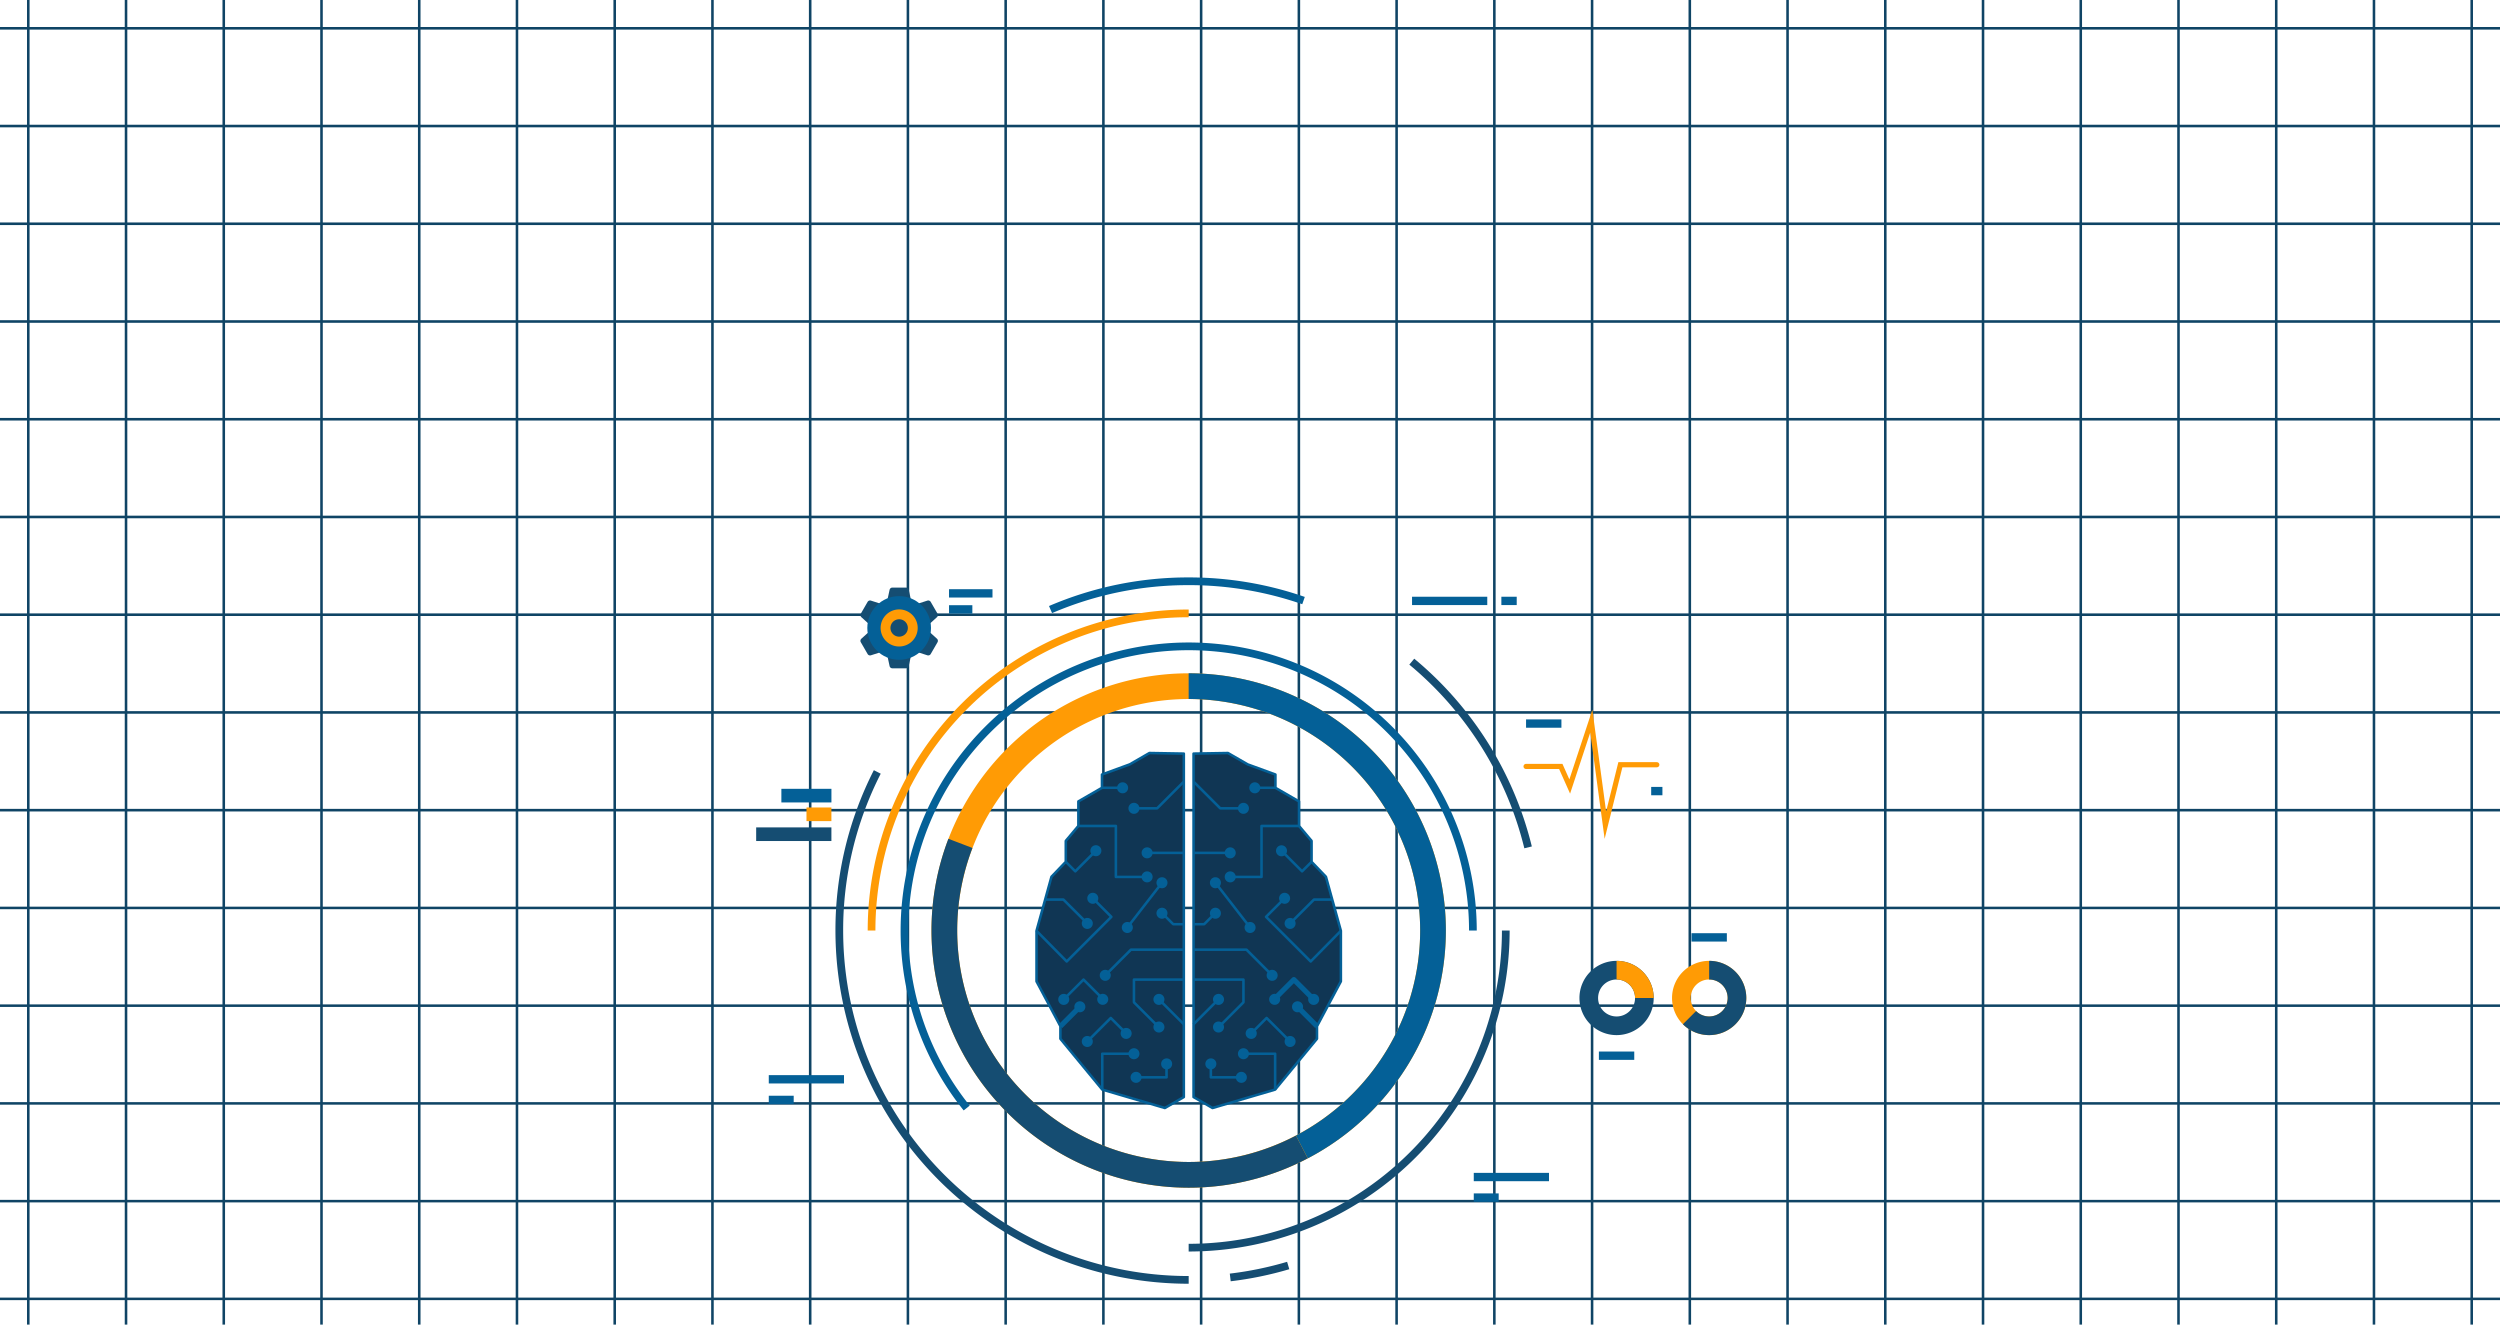 <svg width="972" height="515" fill="none" xmlns="http://www.w3.org/2000/svg"><path d="M10.999 0v516M48.999 0v516M86.999 0v516M124.999 0v516M162.999 0v516M200.999 0v516M238.999 0v516M276.999 0v516M314.999 0v516M352.999 0v516M390.999 0v516M428.999 0v516M466.999 0v516M504.999 0v516M542.999 0v516M580.999 0v516M618.999 0v516M656.999 0v516M694.999 0v516M732.999 0v516M770.999 0v516M808.999 0v516M846.999 0v516M884.999 0v516M922.999 0v516M960.999 0v516M0 505h972M0 467h972M0 429h972M0 391h972M0 353h972M0 315h972M0 277h972M0 239h972M0 201h972M0 163h972M0 125h972M0 87h972M0 49h972M0 11h972" stroke="#0F4465" stroke-miterlimit="10"/><path d="M462.16 461.78a100.112 100.112 0 0 1-100-100 100.11 100.11 0 0 1 100-100 100.105 100.105 0 0 1 70.678 29.322 100.107 100.107 0 0 1 29.322 70.678 100.109 100.109 0 0 1-100 100Zm0-190a90.104 90.104 0 0 0-90 90 90.1 90.1 0 0 0 90 90 90.099 90.099 0 0 0 90-90 90.11 90.11 0 0 0-90-90Z" fill="#FF9B05"/><path d="M375.85 430.8a110.049 110.049 0 0 1-24.19-69 110.5 110.5 0 0 1 221 0" stroke="#046097" stroke-width="3" stroke-miterlimit="10"/><path d="M585.45 361.78a123.3 123.3 0 0 1-123.3 123.31" stroke="#154D72" stroke-width="3" stroke-miterlimit="10"/><path d="M503.85 441.52a89.374 89.374 0 0 1-41.69 10.26 90.099 90.099 0 0 1-90-90 89.304 89.304 0 0 1 5.93-32.09l-9.35-3.57a99.361 99.361 0 0 0-6.58 35.66 100.11 100.11 0 0 0 100 100 99.34 99.34 0 0 0 46.29-11.41l-4.6-8.85Z" fill="#154D72"/><path d="M552.16 361.78a90.086 90.086 0 0 1-48.3 79.74l4.63 8.85a100.098 100.098 0 0 0 53.66-88.6 100.107 100.107 0 0 0-29.322-70.678 100.105 100.105 0 0 0-70.678-29.322v10a90.108 90.108 0 0 1 90.01 90.01Z" fill="#046097"/><path d="M460.27 293.01v133.53l-7.37 4.25-24.34-7.16-16.27-19.75V399L403 381.56V361.9l5.81-21.01 5.57-5.81v-8.14l4.89-5.81v-9.53l9.18-5.3v-5.16l10.8-3.95 7.65-4.41 13.37.23Z" fill="#103654" stroke="#046097" stroke-linejoin="round"/><path d="M460.27 331.59h-14.28M451.78 343.21l-13.48 17.4M428.45 306.3h8.01M406.36 349.75h7.09l9.29 9.28M460.27 380.87h-19.39v8.83l9.61 9.61" stroke="#046097" stroke-linejoin="round"/><path d="m412.29 399 7.56-7.56" stroke="#046097" stroke-width="2" stroke-linejoin="round"/><path d="M419.27 321.13h14.58v19.82h12.14M428.56 423.63v-13.94h12.32M424.88 349.26l7.21 7.21-17.35 17.35L403 361.9M440.88 314.28h9.01l10.24-10.25M450.58 388.54l9.72 9.72M441.69 418.87h11.86v-5.23M413.57 388.56l7.7-7.69 7.47 7.47M429.72 379.21l9.98-9.98h20.43M422.74 404.92l9.13-9.13 5.97 5.98M414.38 335.08l3.69 3.69 8.01-8.01M451.88 355.07l4.27 4.26h3.98" stroke="#046097" stroke-linejoin="round"/><path d="M438.74 314.28c0 .568.225 1.112.627 1.513a2.136 2.136 0 0 0 3.026 0c.402-.401.627-.945.627-1.513a2.135 2.135 0 0 0-1.319-1.98 2.144 2.144 0 0 0-.821-.16 2.14 2.14 0 0 0-2.14 2.14ZM443.86 331.59a2.14 2.14 0 1 0 4.28.001 2.14 2.14 0 0 0-4.28-.001ZM443.86 340.93a2.14 2.14 0 1 0 4.28.001 2.14 2.14 0 0 0-4.28-.001ZM423.94 330.76a2.14 2.14 0 1 0 4.28.001 2.14 2.14 0 0 0-4.28-.001ZM449.64 343.21a2.14 2.14 0 0 0 2.14 2.14 2.117 2.117 0 0 0 1.516-.624 2.13 2.13 0 0 0 .624-1.516 2.142 2.142 0 0 0-3.653-1.513 2.137 2.137 0 0 0-.627 1.513ZM436.16 360.61a2.14 2.14 0 1 0 4.28.001 2.14 2.14 0 0 0-4.28-.001ZM427.58 379.21a2.14 2.14 0 1 0 4.28-.001 2.14 2.14 0 0 0-4.28.001ZM411.45 388.57c0 .568.225 1.112.627 1.513a2.136 2.136 0 0 0 3.026 0c.402-.401.627-.945.627-1.513a2.145 2.145 0 0 0-.623-1.519 2.132 2.132 0 0 0-1.517-.631 2.14 2.14 0 0 0-2.14 2.15ZM426.6 388.54a2.14 2.14 0 1 0 4.28 0 2.14 2.14 0 0 0-4.28 0ZM420.6 404.93a2.139 2.139 0 1 0 4.28 0 2.137 2.137 0 0 0-2.14-2.14 2.14 2.14 0 0 0-2.14 2.14ZM435.7 401.76a2.148 2.148 0 0 0 .619 1.537 2.134 2.134 0 0 0 1.531.633 2.14 2.14 0 1 0 0-4.28 2.143 2.143 0 0 0-2.15 2.11ZM448.45 399.31a2.14 2.14 0 1 0 4.28.001 2.14 2.14 0 0 0-4.28-.001ZM438.74 409.69c0 .568.225 1.112.627 1.513a2.136 2.136 0 0 0 3.026 0 2.136 2.136 0 0 0 0-3.026 2.14 2.14 0 0 0-3.653 1.513ZM439.56 418.87a2.14 2.14 0 1 0 4.28-.001 2.14 2.14 0 0 0-4.28.001ZM451.45 413.64a2.14 2.14 0 1 0 4.28.001 2.14 2.14 0 0 0-4.28-.001ZM448.45 388.57c0 .568.225 1.112.627 1.513a2.136 2.136 0 0 0 3.026 0c.402-.401.627-.945.627-1.513a2.145 2.145 0 0 0-.623-1.519 2.132 2.132 0 0 0-1.517-.631 2.14 2.14 0 0 0-2.14 2.15ZM417.71 391.44c0 .568.225 1.112.627 1.513a2.136 2.136 0 0 0 3.026 0 2.14 2.14 0 1 0-3.653-1.513ZM422.74 349.26a2.14 2.14 0 1 0 4.28.001 2.14 2.14 0 0 0-4.28-.001ZM420.6 359.03a2.14 2.14 0 1 0 4.28 0 2.14 2.14 0 0 0-4.28 0ZM449.64 355.07c0 .568.225 1.112.627 1.513a2.136 2.136 0 0 0 3.026 0 2.14 2.14 0 1 0-3.653-1.513ZM434.33 306.3a2.14 2.14 0 1 0 4.28 0 2.14 2.14 0 0 0-4.28 0Z" fill="#046097"/><path d="M464.06 293.01v133.53l7.36 4.25 24.35-7.16 16.27-19.75V399l9.29-17.44V361.9l-5.81-21.01-5.58-5.81v-8.14l-4.88-5.81v-9.53l-9.18-5.3v-5.16l-10.81-3.95-7.64-4.41-13.37.23Z" fill="#103654" stroke="#046097" stroke-linejoin="round"/><path d="M464.06 331.59h14.27M472.55 343.21l13.48 17.4M495.88 306.3h-8.02M517.97 349.75h-7.1l-9.28 9.28M464.06 380.87h19.39v8.83l-9.61 9.61" stroke="#046097" stroke-linejoin="round"/><path d="m512.04 399-7.56-7.56" stroke="#046097" stroke-width="2" stroke-linejoin="round"/><path d="M505.06 321.13h-14.58v19.82h-12.15M495.77 423.63v-13.94h-12.32M499.44 349.26l-7.2 7.21 17.35 17.35 11.74-11.92M483.45 314.28h-9.01l-10.25-10.25M473.75 388.54l-9.73 9.72M482.63 418.87h-11.85v-5.23" stroke="#046097" stroke-linejoin="round"/><path d="m510.76 388.56-7.7-7.69-7.47 7.47" stroke="#046097" stroke-width="2" stroke-linejoin="round"/><path d="m494.61 379.21-9.98-9.98h-20.44M501.59 404.92l-9.13-9.13-5.97 5.98M509.94 335.08l-3.69 3.69-8-8.01M472.45 355.07l-4.27 4.26h-3.99" stroke="#046097" stroke-linejoin="round"/><path d="M485.59 314.28a2.14 2.14 0 1 1-4.28.001 2.14 2.14 0 0 1 4.28-.001ZM480.45 331.59a2.14 2.14 0 1 1-4.28.001 2.14 2.14 0 0 1 4.28-.001ZM480.45 340.93a2.14 2.14 0 1 1-4.28.001 2.14 2.14 0 0 1 4.28-.001ZM500.39 330.76a2.15 2.15 0 0 1-.616 1.533 2.154 2.154 0 0 1-.698.472 2.136 2.136 0 0 1-2.339-.462 2.136 2.136 0 0 1 0-3.026 2.14 2.14 0 0 1 3.653 1.483ZM474.69 343.21a2.14 2.14 0 1 1-4.28-.001 2.14 2.14 0 0 1 4.28.001ZM488.17 360.61a2.14 2.14 0 1 1-4.28-.001 2.14 2.14 0 0 1 4.28.001ZM496.75 379.21a2.14 2.14 0 1 1-4.28-.001 2.14 2.14 0 0 1 4.28.001ZM512.9 388.57a2.14 2.14 0 0 1-4.28 0 2.145 2.145 0 0 1 .623-1.519 2.132 2.132 0 0 1 1.517-.631 2.14 2.14 0 0 1 2.14 2.15ZM497.73 388.54a2.14 2.14 0 1 1-4.28 0 2.14 2.14 0 0 1 4.28 0ZM503.73 404.93a2.137 2.137 0 0 1-.624 1.516 2.123 2.123 0 0 1-1.516.624 2.139 2.139 0 1 1 0-4.28 2.14 2.14 0 0 1 2.14 2.14ZM488.63 401.76a2.149 2.149 0 0 1-.63 1.547 2.127 2.127 0 0 1-1.55.623 2.137 2.137 0 0 1-2.14-2.14 2.142 2.142 0 0 1 2.14-2.14 2.136 2.136 0 0 1 2.18 2.11ZM475.9 399.31a2.14 2.14 0 0 1-2.14 2.14 2.127 2.127 0 0 1-1.52-.623 2.135 2.135 0 0 1-.466-2.338 2.142 2.142 0 0 1 1.986-1.319 2.142 2.142 0 0 1 2.14 2.14ZM485.59 409.69c0 .568-.225 1.112-.627 1.513a2.136 2.136 0 0 1-3.026 0 2.14 2.14 0 1 1 3.653-1.513ZM484.78 418.87a2.14 2.14 0 1 1-4.28.001 2.14 2.14 0 0 1 4.28-.001ZM472.92 413.64a2.14 2.14 0 1 1-4.28-.001 2.14 2.14 0 0 1 4.28.001ZM475.9 388.57a2.14 2.14 0 0 1-2.14 2.14 2.127 2.127 0 0 1-1.52-.623 2.135 2.135 0 0 1-.63-1.517 2.15 2.15 0 0 1 2.971-1.986 2.142 2.142 0 0 1 1.319 1.986ZM506.63 391.44a2.15 2.15 0 0 1-.63 1.517 2.14 2.14 0 0 1-1.52.623 2.14 2.14 0 1 1 0-4.28 2.145 2.145 0 0 1 1.52.624 2.14 2.14 0 0 1 .63 1.516ZM501.59 349.26a2.137 2.137 0 0 1-.624 1.517 2.127 2.127 0 0 1-1.516.623 2.14 2.14 0 1 1 2.14-2.14ZM503.73 359.03a2.137 2.137 0 0 1-.624 1.516 2.123 2.123 0 0 1-1.516.624 2.136 2.136 0 0 1-1.513-.627 2.136 2.136 0 0 1 0-3.026 2.14 2.14 0 0 1 3.653 1.513ZM474.69 355.07a2.14 2.14 0 1 1-4.28 0 2.14 2.14 0 0 1 4.28 0ZM490.01 306.3a2.137 2.137 0 0 1-3.653 1.513 2.136 2.136 0 0 1 0-3.026 2.14 2.14 0 0 1 3.653 1.513Z" fill="#046097"/><path d="M338.86 361.78a123.3 123.3 0 0 1 123.3-123.3" stroke="#FF9B05" stroke-width="3" stroke-miterlimit="10"/><path d="M500.85 492.03a136.075 136.075 0 0 1-22.53 4.64M548.9 257.25a135.774 135.774 0 0 1 45.22 72.21" stroke="#154D72" stroke-width="3" stroke-miterlimit="10"/><path d="M408.45 237a135.396 135.396 0 0 1 53.75-11 135.537 135.537 0 0 1 44.61 7.5" stroke="#046097" stroke-width="3" stroke-miterlimit="10"/><path d="M462.16 497.62a135.838 135.838 0 0 1-135.84-135.84 135.311 135.311 0 0 1 14.77-61.65" stroke="#154D72" stroke-width="3" stroke-miterlimit="10"/><path d="M593.33 297.99h13.5l3.48 7.81 8.39-25.43 5.47 40.46 5.83-23.5h14.17" stroke="#FF9B05" stroke-width="2" stroke-miterlimit="10" stroke-linecap="round"/><path d="M607.08 279.7h-13.75v3.25h13.75v-3.25ZM385.88 229.07h-16.9v3.25h16.9v-3.25ZM378.05 235.31h-9.07v3.25h9.07v-3.25ZM635.4 408.83h-13.75v3.25h13.75v-3.25ZM578.25 232H549v3.25h29.25V232ZM589.7 232h-5.97v3.25h5.97V232ZM328.15 418.01H298.9v3.25h29.25v-3.25ZM308.59 426.01h-9.69v3.25h9.69v-3.25ZM602.25 456H573v3.25h29.25V456ZM582.69 464H573v3.25h9.69V464Z" fill="#046097"/><path d="M294 326.99h29.25v-5.3H294v5.3Z" fill="#154D72"/><path d="M303.8 311.99h19.46v-5.3H303.8v5.3Z" fill="#046097"/><path d="M313.56 319.25h9.69v-5.3h-9.69v5.3Z" fill="#FF9B05"/><path d="M671.4 362.83h-13.75v3.25h13.75v-3.25ZM646.35 305.95h-4.37v3.25h4.37v-3.25Z" fill="#046097"/><path d="M628.52 373.58a14.423 14.423 0 0 0-10.207 4.23 14.42 14.42 0 0 0-4.223 10.21 14.428 14.428 0 0 0 14.43 14.43 14.426 14.426 0 0 0 14.44-14.43 14.437 14.437 0 0 0-4.226-10.213 14.433 14.433 0 0 0-10.214-4.227Zm0 21.62a7.162 7.162 0 0 1-6.636-4.43 7.185 7.185 0 0 1-.544-2.75 7.189 7.189 0 0 1 2.1-5.083 7.17 7.17 0 0 1 5.08-2.107 7.19 7.19 0 0 1 6.643 9.94 7.202 7.202 0 0 1-1.559 2.331 7.17 7.17 0 0 1-5.084 2.099Z" fill="#154D72"/><path d="M664.52 373.58a14.423 14.423 0 0 0-10.207 4.23 14.42 14.42 0 0 0-4.223 10.21 14.428 14.428 0 0 0 14.43 14.43 14.426 14.426 0 0 0 14.44-14.43 14.437 14.437 0 0 0-4.226-10.213 14.433 14.433 0 0 0-10.214-4.227Zm0 21.62a7.162 7.162 0 0 1-6.636-4.43 7.185 7.185 0 0 1-.544-2.75 7.189 7.189 0 0 1 2.1-5.083 7.17 7.17 0 0 1 5.08-2.107 7.19 7.19 0 0 1 6.643 9.94 7.202 7.202 0 0 1-1.559 2.331 7.17 7.17 0 0 1-5.084 2.099ZM628.52 373.58v7.25a7.19 7.19 0 0 1 7.19 7.19h7.25a14.437 14.437 0 0 0-4.226-10.213 14.444 14.444 0 0 0-10.214-4.227Z" fill="#FF9B05"/><path d="M671.71 388.02a7.184 7.184 0 0 1-4.439 6.637 7.17 7.17 0 0 1-2.751.543 7.162 7.162 0 0 1-5.08-2.1l-5.13 5.12a14.397 14.397 0 0 0 10.21 4.23 14.426 14.426 0 0 0 14.44-14.43 14.437 14.437 0 0 0-4.226-10.213 14.433 14.433 0 0 0-10.214-4.227v7.25a7.19 7.19 0 0 1 7.19 7.19ZM352.22 228.45h-5.26a1.123 1.123 0 0 0-1.09.88l-1.12 5.19h9.7l-1.12-5.19a1.129 1.129 0 0 0-1.11-.88ZM337.32 234.02l-2.63 4.56a1.103 1.103 0 0 0 .21 1.38l3.94 3.57 4.84-8.39-5.06-1.62a1.113 1.113 0 0 0-1.3.5ZM334.69 249.72l2.63 4.55a1.098 1.098 0 0 0 1.3.51l5.06-1.62-4.84-8.39-3.94 3.56a1.109 1.109 0 0 0-.21 1.39ZM346.96 259.84h5.26a1.12 1.12 0 0 0 1.1-.88l1.12-5.19h-9.69l1.12 5.19a1.107 1.107 0 0 0 1.09.88ZM361.87 254.27l2.63-4.55a1.12 1.12 0 0 0-.21-1.39l-3.94-3.56-4.84 8.39 5.05 1.62a1.115 1.115 0 0 0 1.31-.51ZM364.5 238.58l-2.63-4.56a1.12 1.12 0 0 0-1.31-.5l-5.05 1.62 4.84 8.39 3.94-3.57a1.113 1.113 0 0 0 .21-1.38Z" fill="#154D72"/><path d="M349.59 256.53c6.837 0 12.38-5.542 12.38-12.38 0-6.837-5.543-12.38-12.38-12.38-6.837 0-12.38 5.543-12.38 12.38 0 6.838 5.543 12.38 12.38 12.38Z" fill="#046097"/><path d="M356.8 244.15a7.213 7.213 0 0 1-7.21 7.21 7.192 7.192 0 0 1-5.095-2.112 7.201 7.201 0 0 1-2.105-5.098 7.21 7.21 0 0 1 2.105-5.097 7.21 7.21 0 0 1 5.095-2.113 7.21 7.21 0 0 1 7.21 7.21Z" fill="#FF9B05"/><path d="M349.59 247.53a3.38 3.38 0 1 0 0-6.76 3.38 3.38 0 0 0 0 6.76Z" fill="#154D72"/></svg>